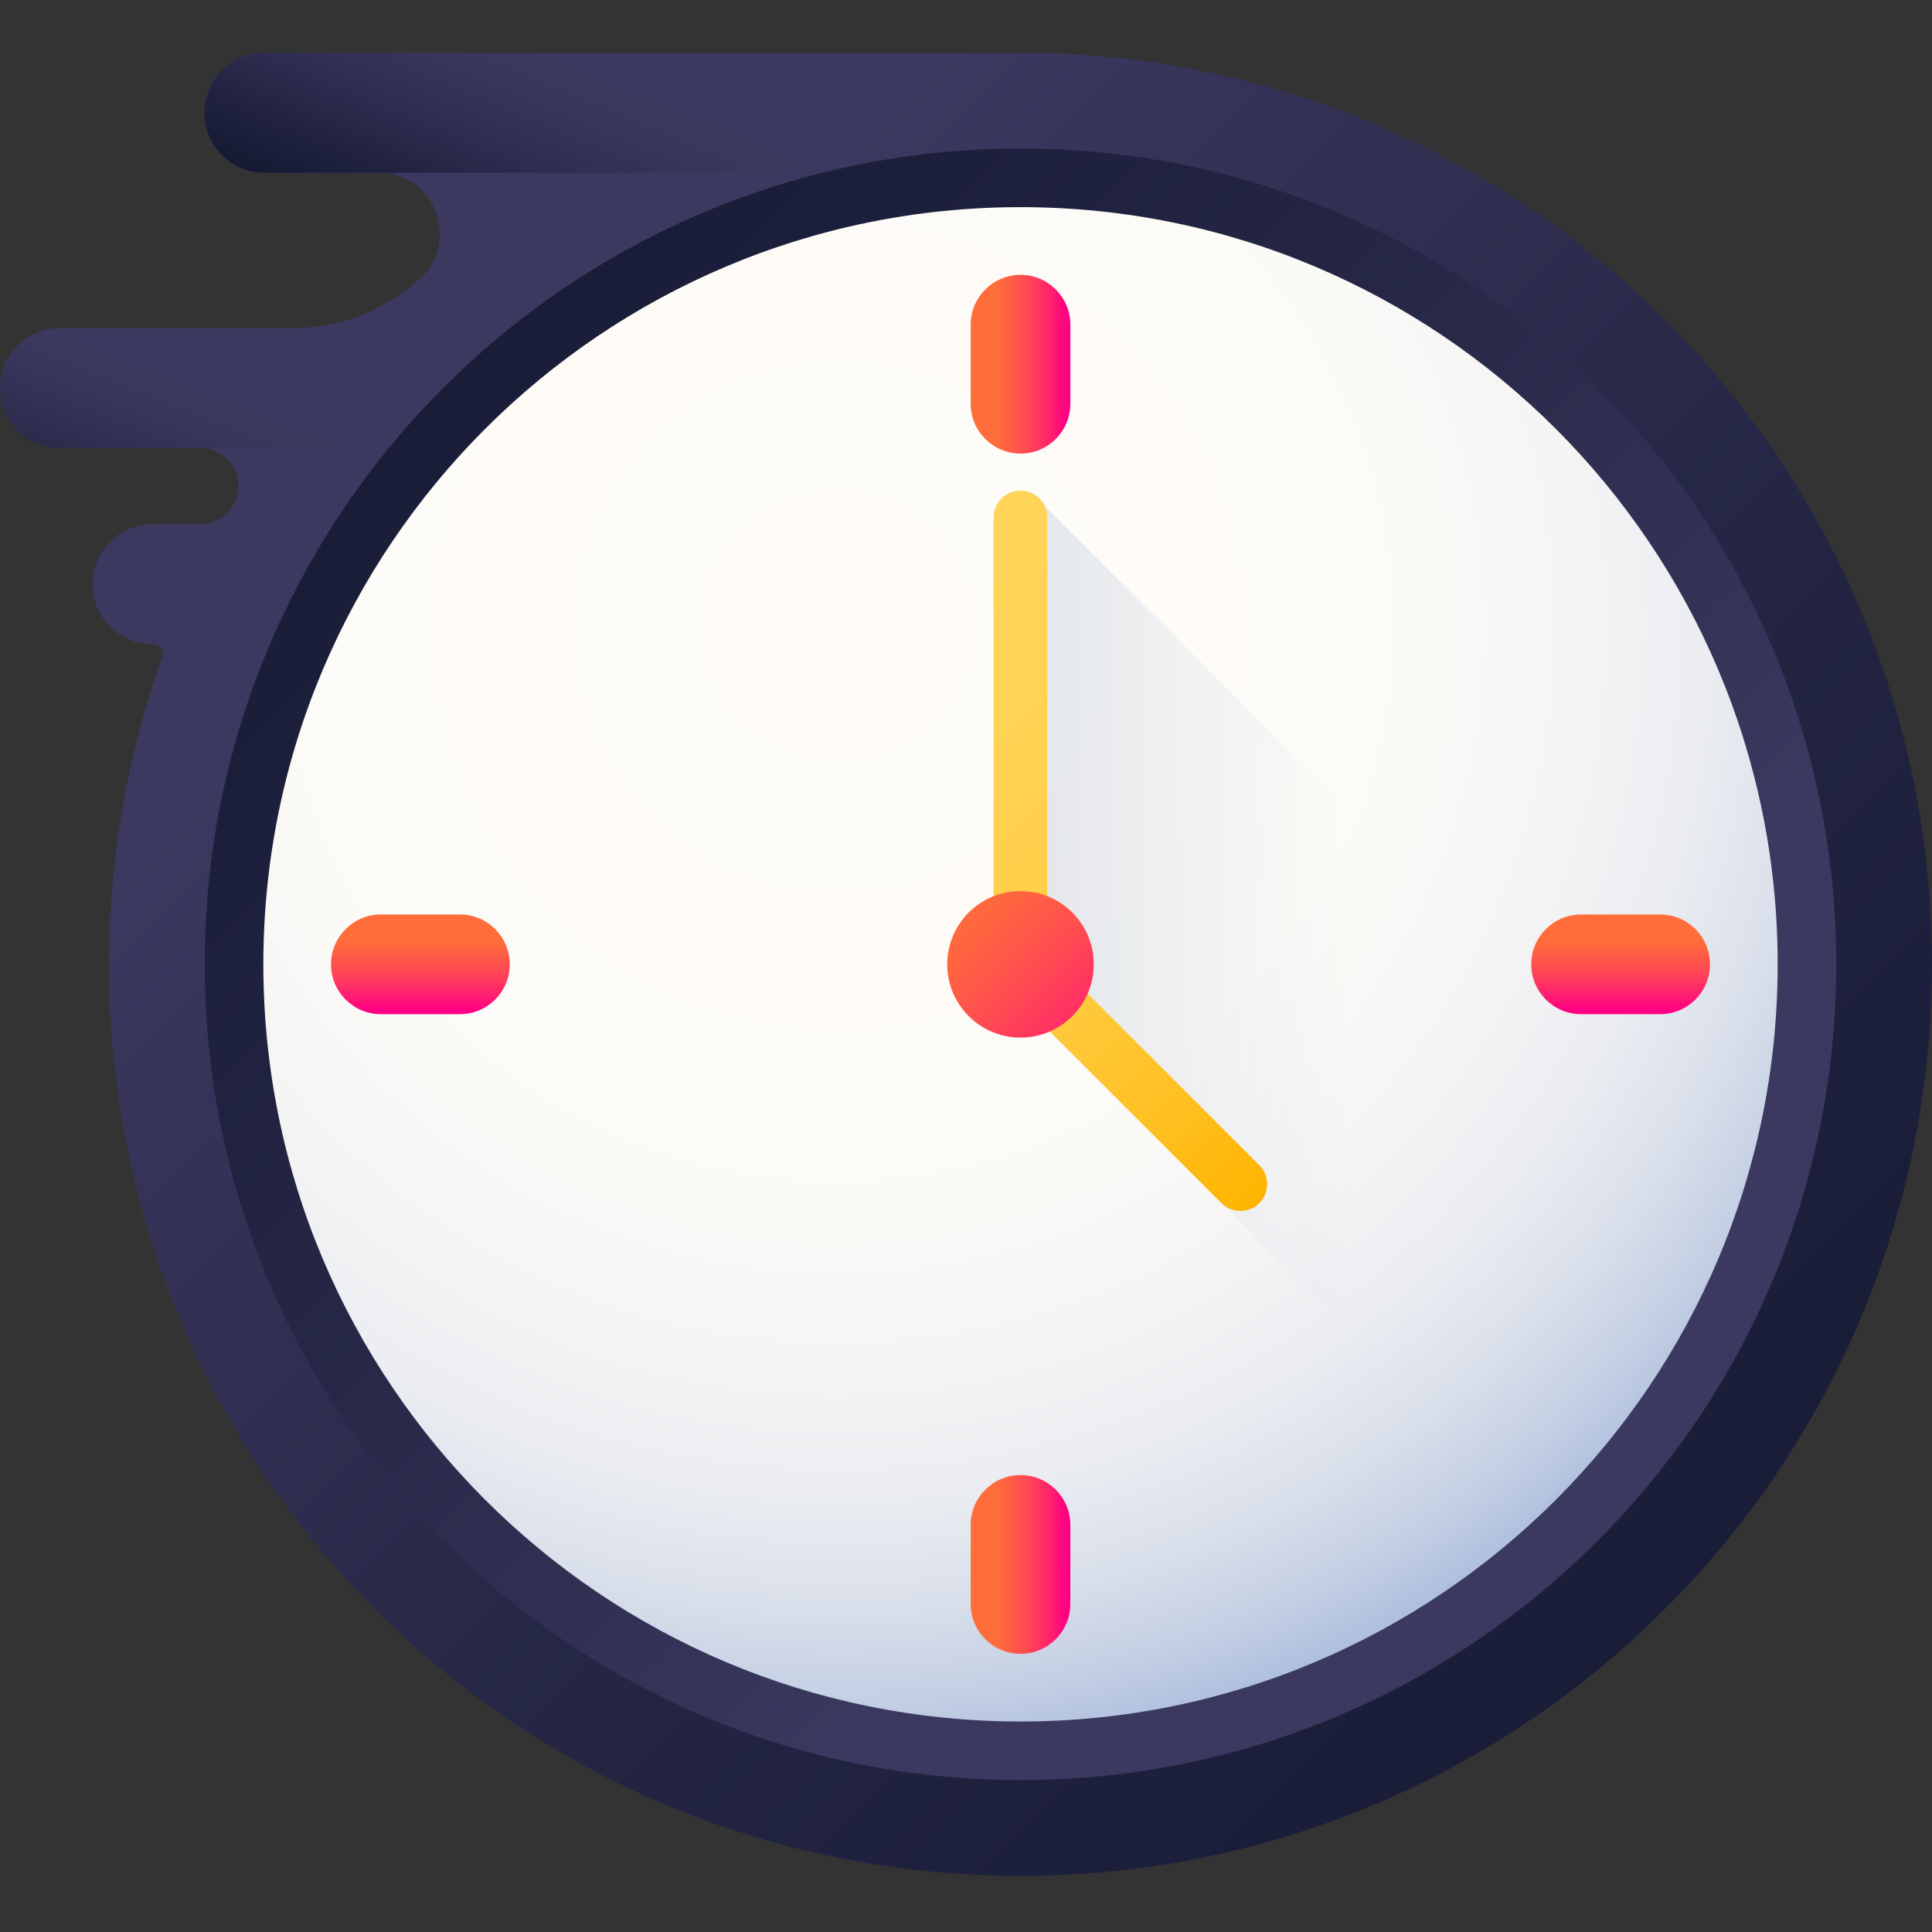 <svg width="82" height="82" viewBox="0 0 82 82" fill="none" xmlns="http://www.w3.org/2000/svg">
<rect x="0" y="0" width="82" height="82" fill="#333333" stroke="none"/>
<path d="M43.313 2.242C42.907 2.242 42.502 2.25 42.099 2.263V2.242H11.218C9.813 2.242 8.674 3.381 8.674 4.787C8.674 6.192 9.813 7.331 11.218 7.331H16.078C18.465 7.331 19.577 10.286 17.784 11.863C17.757 11.887 17.73 11.911 17.703 11.935C16.248 13.222 14.368 13.924 12.426 13.924H2.544C1.139 13.924 0 15.062 0 16.468C0 17.873 1.139 19.012 2.544 19.012H8.516C9.755 19.012 10.524 20.355 9.898 21.423C9.892 21.435 9.886 21.446 9.88 21.457C9.592 21.948 9.066 22.25 8.497 22.25H6.477C5.071 22.25 3.933 23.39 3.933 24.795C3.933 26.2 5.071 27.339 6.477 27.339C6.771 27.339 6.974 27.631 6.874 27.909C5.358 32.151 4.559 36.735 4.63 41.514C4.945 62.724 22.101 79.616 43.313 79.616C64.679 79.616 82 62.295 82 40.929C82 19.563 64.679 2.242 43.313 2.242V2.242Z" fill="url(#paint0_linear)"/>
<path d="M26.225 13.865H13.373C13.06 13.902 12.744 13.924 12.426 13.924H2.544C1.139 13.924 0 15.062 0 16.468C0 17.873 1.139 19.012 2.544 19.012H26.225V13.865Z" fill="url(#paint1_linear)"/>
<path d="M77.936 40.929C77.936 60.05 62.435 75.552 43.313 75.552C24.192 75.552 8.69 60.05 8.69 40.929C8.69 21.808 24.192 6.306 43.313 6.306C62.435 6.306 77.936 21.808 77.936 40.929Z" fill="url(#paint2_linear)"/>
<path d="M75.45 40.929C75.45 58.678 61.062 73.066 43.313 73.066C25.564 73.066 11.177 58.678 11.177 40.929C11.177 23.18 25.564 8.792 43.313 8.792C61.062 8.792 75.45 23.18 75.45 40.929Z" fill="url(#paint3_radial)"/>
<path d="M43.313 19.252C42.145 19.252 41.198 18.305 41.198 17.136V13.78C41.198 12.612 42.145 11.665 43.313 11.665C44.481 11.665 45.429 12.612 45.429 13.78V17.136C45.429 18.305 44.481 19.252 43.313 19.252Z" fill="url(#paint4_linear)"/>
<path d="M43.313 70.193C42.145 70.193 41.198 69.246 41.198 68.078V64.722C41.198 63.553 42.145 62.606 43.313 62.606C44.481 62.606 45.429 63.553 45.429 64.722V68.078C45.429 69.246 44.481 70.193 43.313 70.193Z" fill="url(#paint5_linear)"/>
<path d="M64.99 40.929C64.99 39.761 65.938 38.813 67.106 38.813H70.462C71.63 38.813 72.578 39.761 72.578 40.929C72.578 42.097 71.63 43.044 70.462 43.044H67.106C65.938 43.044 64.99 42.097 64.99 40.929Z" fill="url(#paint6_linear)"/>
<path d="M14.049 40.929C14.049 39.761 14.996 38.813 16.165 38.813H19.52C20.689 38.813 21.636 39.761 21.636 40.929C21.636 42.097 20.689 43.044 19.52 43.044H16.165C14.996 43.044 14.049 42.097 14.049 40.929Z" fill="url(#paint7_linear)"/>
<path d="M44.337 21.47C44.153 21.09 43.765 20.827 43.313 20.827C42.685 20.827 42.175 21.336 42.175 21.965V40.929C42.175 41.231 42.295 41.52 42.508 41.734L43.038 42.263L65.217 64.442C69.132 60.794 72.134 56.18 73.845 50.979L44.337 21.47Z" fill="url(#paint8_linear)"/>
<path d="M52.643 51.397C52.352 51.397 52.061 51.286 51.839 51.063L42.508 41.734C42.295 41.52 42.175 41.231 42.175 40.929V21.965C42.175 21.336 42.685 20.827 43.313 20.827C43.942 20.827 44.452 21.336 44.452 21.965V40.458L53.448 49.455C53.893 49.899 53.893 50.619 53.448 51.063C53.226 51.286 52.935 51.397 52.643 51.397Z" fill="url(#paint9_linear)"/>
<path d="M46.423 40.929C46.423 42.647 45.031 44.039 43.313 44.039C41.596 44.039 40.203 42.647 40.203 40.929C40.203 39.211 41.596 37.819 43.313 37.819C45.031 37.819 46.423 39.211 46.423 40.929Z" fill="url(#paint10_linear)"/>
<path d="M43.313 2.242C42.907 2.242 42.502 2.25 42.099 2.263V2.242H11.218C9.813 2.242 8.674 3.381 8.674 4.787C8.674 6.192 9.813 7.331 11.218 7.331H62.504C56.849 4.093 50.297 2.242 43.313 2.242Z" fill="url(#paint11_linear)"/>
<defs>
<linearGradient id="paint0_linear" x1="22.308" y1="19.953" x2="94.057" y2="91.702" gradientUnits="userSpaceOnUse">
<stop stop-color="#3B395F"/>
<stop offset="0.063" stop-color="#37355A"/>
<stop offset="0.403" stop-color="#232543"/>
<stop offset="0.723" stop-color="#171B35"/>
<stop offset="1" stop-color="#131830"/>
</linearGradient>
<linearGradient id="paint1_linear" x1="13.025" y1="17.714" x2="9.512" y2="26.518" gradientUnits="userSpaceOnUse">
<stop stop-color="#3B395F" stop-opacity="0"/>
<stop offset="0.063" stop-color="#37355A" stop-opacity="0.063"/>
<stop offset="0.403" stop-color="#232543" stop-opacity="0.404"/>
<stop offset="0.723" stop-color="#171B35" stop-opacity="0.722"/>
<stop offset="1" stop-color="#131830"/>
</linearGradient>
<linearGradient id="paint2_linear" x1="56.244" y1="53.859" x2="0.721" y2="-1.664" gradientUnits="userSpaceOnUse">
<stop stop-color="#3B395F"/>
<stop offset="0.063" stop-color="#37355A"/>
<stop offset="0.403" stop-color="#232543"/>
<stop offset="0.723" stop-color="#171B35"/>
<stop offset="1" stop-color="#131830"/>
</linearGradient>
<radialGradient id="paint3_radial" cx="0" cy="0" r="1" gradientUnits="userSpaceOnUse" gradientTransform="translate(35.509 26.497) scale(50.298)">
<stop stop-color="#FFFCF8"/>
<stop offset="0.455" stop-color="#FDFBF7"/>
<stop offset="0.619" stop-color="#F6F5F5"/>
<stop offset="0.736" stop-color="#EBEDF1"/>
<stop offset="0.831" stop-color="#DAE0EB"/>
<stop offset="0.912" stop-color="#C4CFE4"/>
<stop offset="0.982" stop-color="#A9BBDB"/>
<stop offset="1" stop-color="#A1B5D8"/>
</radialGradient>
<linearGradient id="paint4_linear" x1="42.197" y1="15.458" x2="45.287" y2="15.458" gradientUnits="userSpaceOnUse">
<stop stop-color="#FF6E3A"/>
<stop offset="0.16" stop-color="#FF6440"/>
<stop offset="0.427" stop-color="#FF4B52"/>
<stop offset="0.766" stop-color="#FF216E"/>
<stop offset="1" stop-color="#FF0084"/>
</linearGradient>
<linearGradient id="paint5_linear" x1="42.197" y1="66.4" x2="45.287" y2="66.4" gradientUnits="userSpaceOnUse">
<stop stop-color="#FF6E3A"/>
<stop offset="0.16" stop-color="#FF6440"/>
<stop offset="0.427" stop-color="#FF4B52"/>
<stop offset="0.766" stop-color="#FF216E"/>
<stop offset="1" stop-color="#FF0084"/>
</linearGradient>
<linearGradient id="paint6_linear" x1="68.784" y1="39.813" x2="68.784" y2="42.902" gradientUnits="userSpaceOnUse">
<stop stop-color="#FF6E3A"/>
<stop offset="0.16" stop-color="#FF6440"/>
<stop offset="0.427" stop-color="#FF4B52"/>
<stop offset="0.766" stop-color="#FF216E"/>
<stop offset="1" stop-color="#FF0084"/>
</linearGradient>
<linearGradient id="paint7_linear" x1="17.842" y1="39.813" x2="17.842" y2="42.902" gradientUnits="userSpaceOnUse">
<stop stop-color="#FF6E3A"/>
<stop offset="0.16" stop-color="#FF6440"/>
<stop offset="0.427" stop-color="#FF4B52"/>
<stop offset="0.766" stop-color="#FF216E"/>
<stop offset="1" stop-color="#FF0084"/>
</linearGradient>
<linearGradient id="paint8_linear" x1="57.41" y1="42.643" x2="3.097" y2="42.492" gradientUnits="userSpaceOnUse">
<stop stop-color="#A1B5D8" stop-opacity="0"/>
<stop offset="0.034" stop-color="#9FB3D5" stop-opacity="0.035"/>
<stop offset="0.452" stop-color="#8898AF" stop-opacity="0.451"/>
<stop offset="0.788" stop-color="#798898" stop-opacity="0.788"/>
<stop offset="1" stop-color="#748290"/>
</linearGradient>
<linearGradient id="paint9_linear" x1="37.767" y1="25.901" x2="58.189" y2="46.323" gradientUnits="userSpaceOnUse">
<stop stop-color="#FFD459"/>
<stop offset="0.23" stop-color="#FFD355"/>
<stop offset="0.436" stop-color="#FFCF4A"/>
<stop offset="0.634" stop-color="#FFC838"/>
<stop offset="0.825" stop-color="#FFBF1F"/>
<stop offset="1" stop-color="#FFB400"/>
</linearGradient>
<linearGradient id="paint10_linear" x1="40.658" y1="38.274" x2="48.094" y2="45.71" gradientUnits="userSpaceOnUse">
<stop stop-color="#FF6E3A"/>
<stop offset="0.16" stop-color="#FF6440"/>
<stop offset="0.427" stop-color="#FF4B52"/>
<stop offset="0.766" stop-color="#FF216E"/>
<stop offset="1" stop-color="#FF0084"/>
</linearGradient>
<linearGradient id="paint11_linear" x1="35.216" y1="6.687" x2="31.168" y2="16.286" gradientUnits="userSpaceOnUse">
<stop stop-color="#3B395F" stop-opacity="0"/>
<stop offset="0.063" stop-color="#37355A" stop-opacity="0.063"/>
<stop offset="0.403" stop-color="#232543" stop-opacity="0.404"/>
<stop offset="0.723" stop-color="#171B35" stop-opacity="0.722"/>
<stop offset="1" stop-color="#131830"/>
</linearGradient>
</defs>
</svg>
